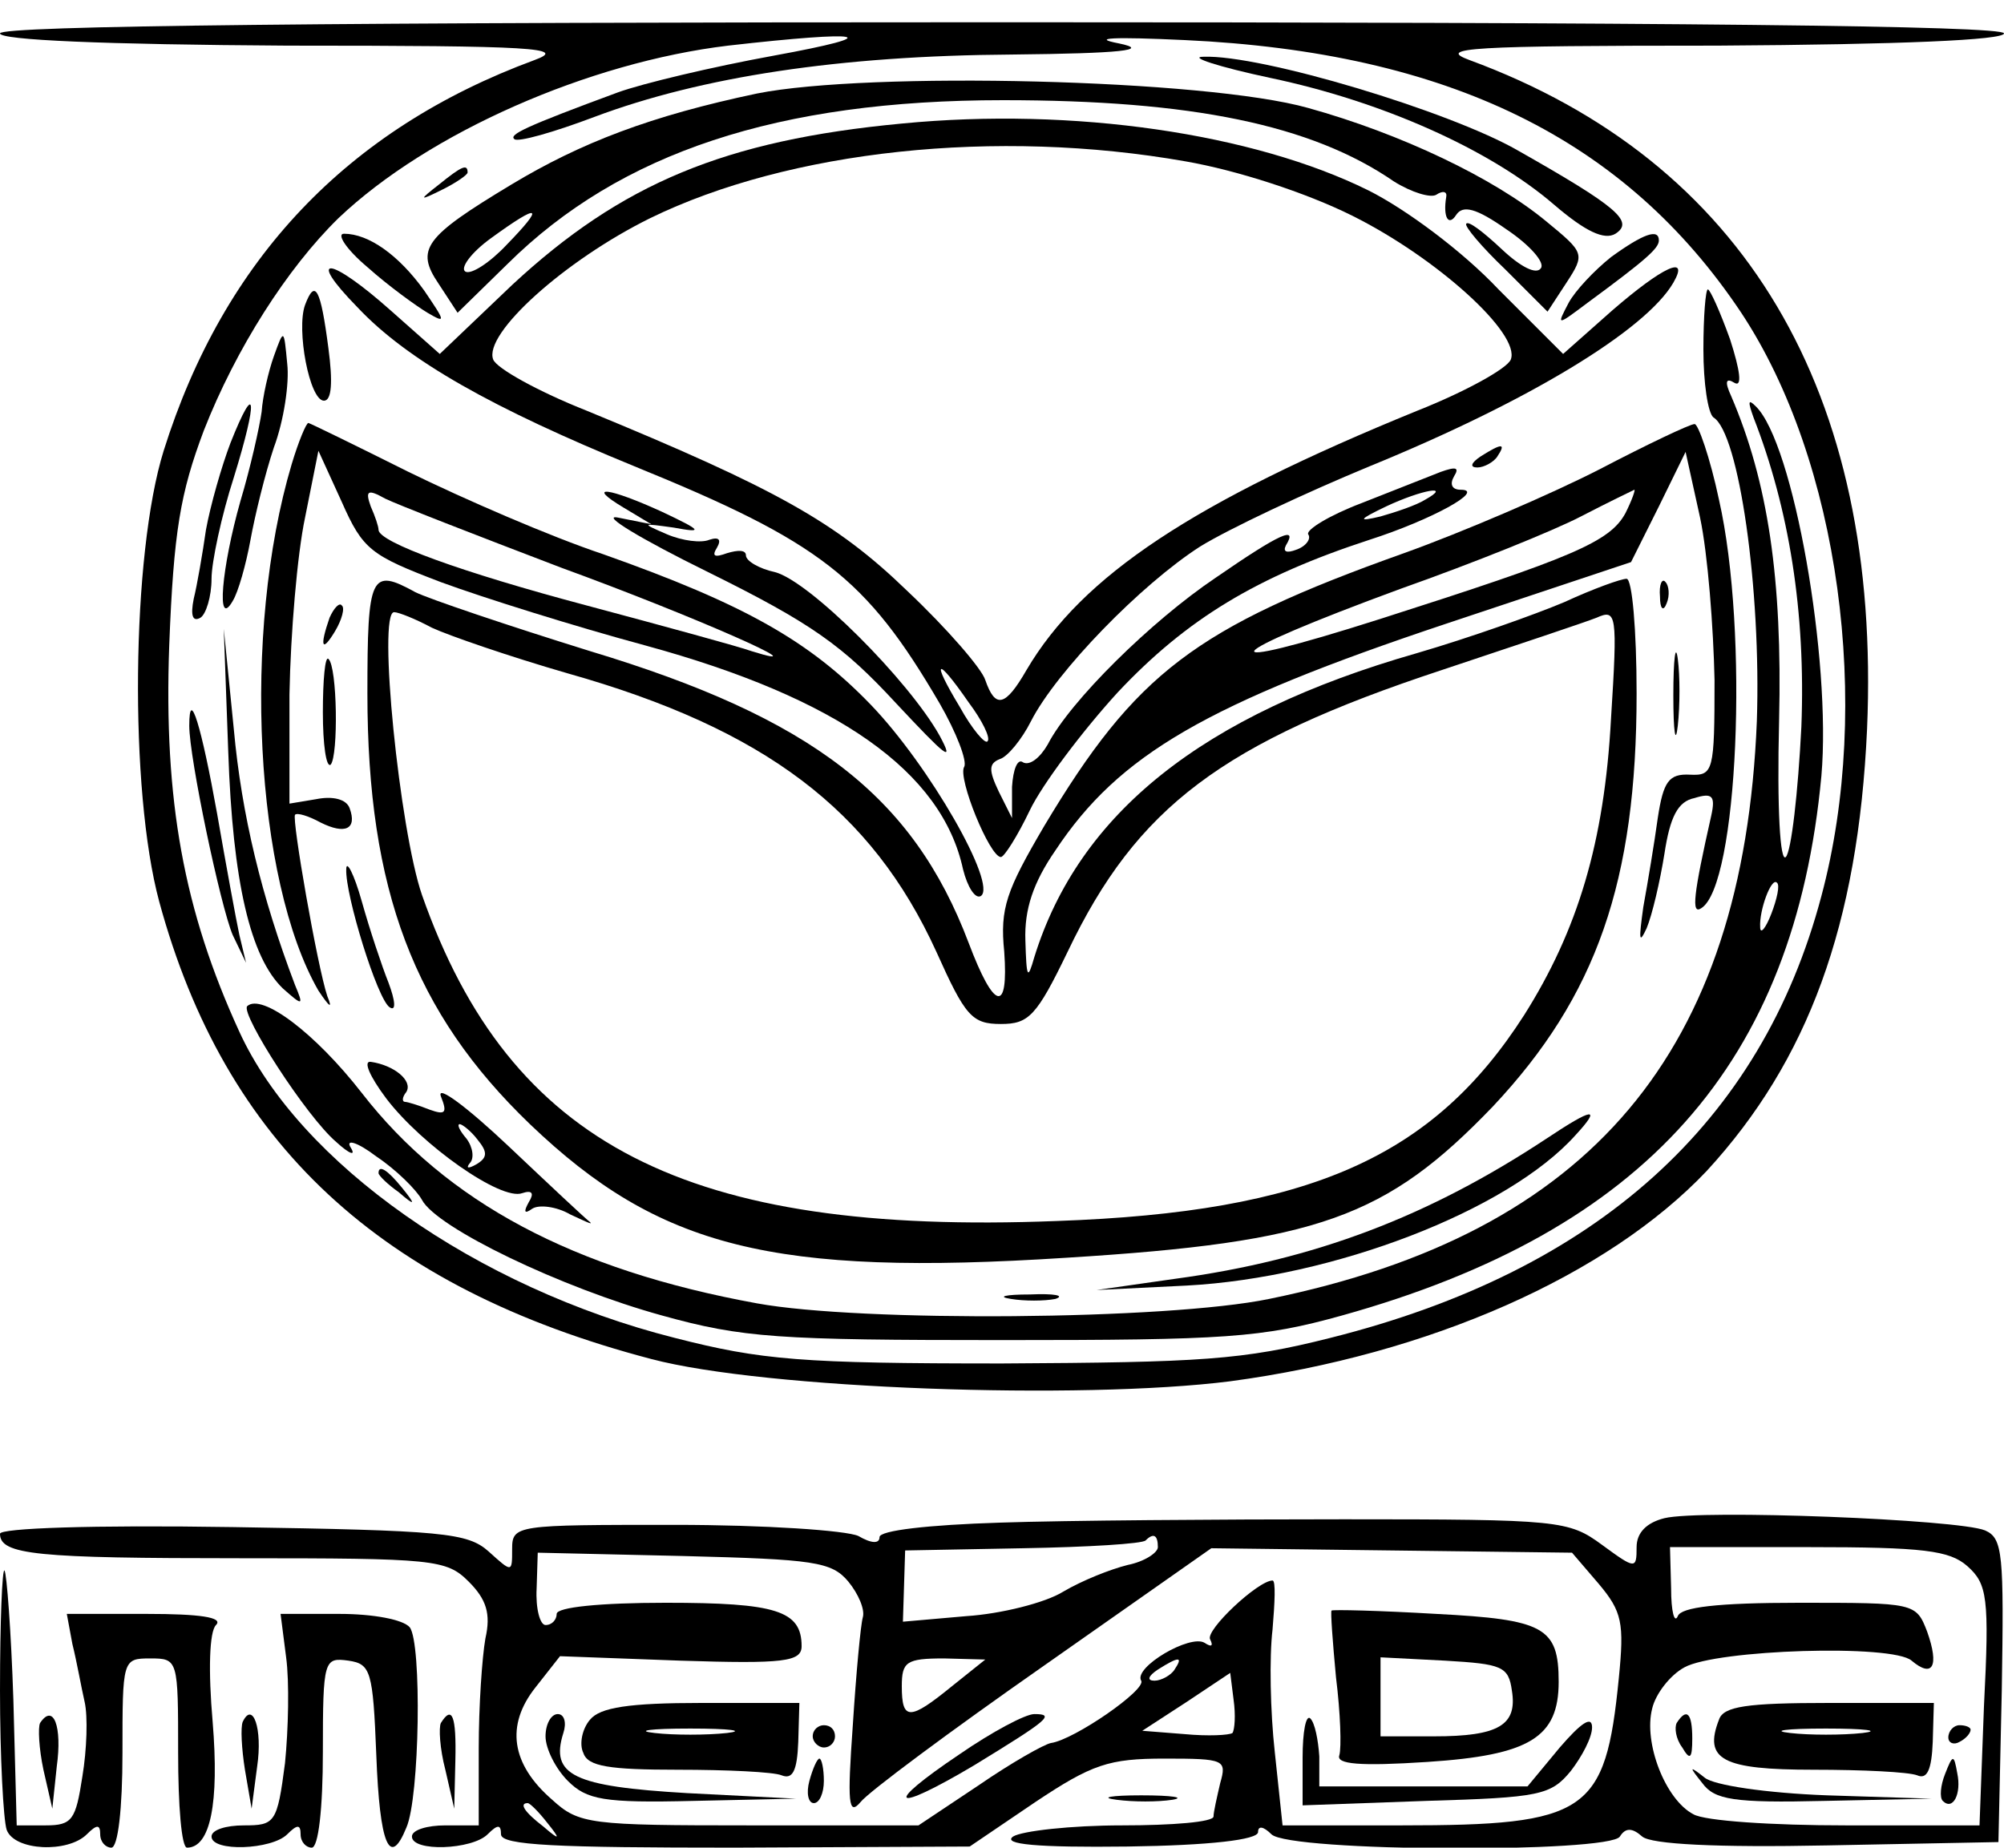<?xml version="1.0" standalone="no"?>
<!DOCTYPE svg PUBLIC "-//W3C//DTD SVG 20010904//EN"
 "http://www.w3.org/TR/2001/REC-SVG-20010904/DTD/svg10.dtd">
<svg version="1.0" xmlns="http://www.w3.org/2000/svg"
 width="180pt" height="166pt" viewBox="0 0 180 166"
 preserveAspectRatio="xMidYMid meet">
<g transform="translate(0,166) scale(0.1,-0.1)"
fill="#000000" stroke="none">
<path d="M0 1630 c0 -6 93 -10 258 -11 223 0 252 -2 222 -13 -168 -62 -279
-179 -333 -351 -29 -93 -31 -305 -4 -405 59 -217 198 -347 442 -411 102 -27
386 -37 520 -20 179 24 339 95 428 189 91 99 136 221 144 397 13 303 -110 510
-357 601 -30 11 -1 13 223 13 164 1 257 5 257 11 0 7 -307 10 -900 10 -593 0
-900 -3 -900 -10z m695 -20 c-55 -10 -118 -25 -140 -33 -84 -31 -98 -38 -93
-42 3 -3 35 6 72 20 96 36 220 55 375 56 98 1 125 4 96 10 -26 5 -5 6 59 3
237 -11 396 -89 500 -245 88 -133 118 -352 72 -524 -54 -204 -202 -337 -441
-397 -79 -20 -116 -22 -295 -23 -180 0 -216 3 -294 23 -178 45 -337 157 -391
275 -50 109 -68 208 -63 347 4 103 10 137 31 193 29 74 75 146 121 191 81 77
225 140 350 155 123 14 145 10 41 -9z"/>
<path d="M1141 1590 c100 -21 197 -64 255 -114 28 -24 45 -32 55 -26 17 11 2
24 -88 75 -61 35 -230 86 -282 84 -14 0 13 -9 60 -19z"/>
<path d="M680 1576 c-95 -20 -158 -44 -221 -82 -78 -47 -86 -58 -65 -89 l17
-26 45 44 c101 100 243 147 445 147 169 0 277 -22 351 -73 16 -10 33 -15 38
-12 6 4 10 3 9 -2 -3 -18 2 -27 9 -16 6 9 18 6 45 -13 21 -14 35 -30 31 -35
-4 -6 -18 1 -35 17 -16 15 -30 26 -32 23 -2 -2 14 -21 35 -41 l38 -38 17 26
c17 26 16 27 -18 55 -47 39 -131 79 -214 102 -92 26 -395 33 -495 13z m-225
-136 c-15 -16 -32 -27 -37 -24 -5 3 5 17 23 30 44 32 49 30 14 -6z"/>
<path d="M810 1549 c-159 -15 -252 -54 -350 -145 l-65 -62 -44 39 c-55 49 -77
51 -30 3 45 -48 122 -91 249 -143 167 -68 208 -100 274 -213 15 -26 25 -52 22
-57 -6 -10 23 -81 33 -81 3 0 15 19 26 42 11 23 47 71 79 106 62 66 125 104
226 137 56 18 105 45 82 45 -8 0 -10 5 -6 12 5 8 2 9 -12 4 -10 -4 -43 -17
-71 -28 -29 -11 -50 -24 -48 -28 3 -4 -2 -11 -11 -14 -8 -3 -12 -2 -9 4 11 18
-5 11 -63 -29 -58 -39 -131 -111 -151 -150 -7 -12 -16 -19 -22 -16 -5 4 -9 -6
-10 -22 l0 -28 -12 24 c-9 19 -9 25 1 29 7 2 20 18 28 34 23 45 99 123 152
157 26 16 94 48 152 72 142 58 248 122 273 165 15 26 -10 14 -55 -25 l-44 -39
-58 58 c-32 34 -83 72 -117 89 -103 51 -265 75 -419 60z m255 -34 c46 -8 108
-28 150 -49 76 -38 151 -106 142 -129 -3 -8 -41 -29 -84 -46 -201 -82 -301
-148 -351 -233 -19 -33 -28 -35 -37 -9 -3 10 -34 46 -70 80 -64 62 -118 92
-288 162 -43 17 -81 38 -84 46 -9 23 64 89 141 127 125 61 311 81 481 51z
m215 -304 c-8 -5 -26 -11 -40 -15 -21 -5 -20 -3 5 9 32 15 60 20 35 6z m-410
-182 c12 -16 20 -32 17 -35 -2 -3 -14 11 -25 31 -26 43 -21 46 8 4z"/>
<path d="M394 1494 c-18 -14 -18 -15 4 -4 12 6 22 13 22 15 0 8 -5 6 -26 -11z"/>
<path d="M330 1420 c19 -17 44 -35 54 -41 17 -10 16 -8 -3 20 -23 32 -50 51
-72 51 -7 0 2 -14 21 -30z"/>
<path d="M1447 1429 c-15 -12 -32 -30 -38 -41 -11 -21 -11 -21 17 0 53 39 64
49 64 56 0 11 -14 6 -43 -15z"/>
<path d="M274 1386 c-8 -22 4 -86 17 -86 7 0 8 17 4 47 -7 54 -12 63 -21 39z"/>
<path d="M1530 1346 c0 -30 4 -57 9 -61 23 -14 43 -155 39 -273 -12 -297 -149
-460 -438 -519 -92 -19 -367 -21 -460 -4 -165 30 -279 91 -355 189 -42 54 -90
90 -103 78 -6 -7 53 -99 80 -122 12 -11 18 -13 13 -5 -5 8 6 5 23 -8 18 -12
36 -30 41 -39 13 -25 125 -79 216 -104 72 -20 104 -22 305 -22 201 0 233 2
305 22 273 76 407 227 431 485 9 104 -25 299 -59 332 -7 7 -7 4 -2 -10 32 -82
47 -175 43 -278 -3 -59 -9 -112 -14 -117 -5 -5 -8 42 -6 123 3 127 -10 214
-43 291 -6 13 -5 17 3 12 7 -4 5 11 -4 39 -9 25 -18 45 -20 45 -2 0 -4 -24 -4
-54z m61 -507 c-5 -13 -10 -19 -10 -12 -1 15 10 45 15 40 3 -2 0 -15 -5 -28z"/>
<path d="M246 1340 c-5 -14 -10 -36 -11 -50 -2 -14 -10 -50 -19 -80 -17 -60
-22 -116 -7 -90 5 8 12 33 16 55 4 22 13 59 21 83 9 24 14 58 12 75 -3 32 -3
32 -12 7z"/>
<path d="M207 1262 c-8 -21 -18 -56 -22 -78 -3 -21 -8 -50 -11 -62 -3 -15 -1
-21 6 -17 5 3 10 19 10 35 0 15 9 57 20 91 22 71 20 89 -3 31z"/>
<path d="M262 1243 c-45 -151 -33 -374 24 -473 10 -15 13 -17 8 -5 -9 27 -32
159 -29 163 2 2 12 -1 23 -7 22 -11 33 -6 26 13 -3 8 -15 11 -30 8 l-24 -4 0
98 c1 55 7 126 14 159 l12 60 21 -46 c19 -43 26 -48 89 -72 38 -14 121 -40
184 -57 172 -47 266 -113 285 -201 4 -16 11 -27 16 -24 15 10 -46 117 -99 172
-55 57 -113 90 -240 135 -48 16 -126 50 -175 74 -48 24 -89 44 -90 44 -2 0 -9
-17 -15 -37z m242 -93 c118 -43 238 -96 171 -75 -11 4 -77 22 -148 41 -113 30
-187 57 -187 68 0 3 -3 12 -7 21 -5 14 -3 16 13 7 10 -5 82 -33 158 -62z"/>
<path d="M1436 1238 c-43 -22 -122 -56 -175 -75 -188 -67 -241 -108 -323 -245
-34 -58 -40 -74 -36 -113 4 -56 -9 -53 -32 8 -50 132 -141 202 -340 262 -74
23 -145 47 -157 53 -40 22 -43 16 -43 -91 0 -177 42 -287 146 -387 116 -111
218 -137 482 -120 226 14 287 36 383 136 93 99 129 202 129 371 0 57 -4 103
-9 103 -5 0 -30 -9 -56 -21 -26 -11 -85 -32 -133 -46 -192 -55 -303 -144 -343
-273 -6 -21 -7 -19 -8 15 -1 28 7 52 27 81 57 86 136 132 352 204 l165 55 25
50 24 49 13 -59 c7 -33 12 -99 13 -146 0 -82 -1 -86 -22 -85 -19 1 -24 -6 -29
-39 -3 -22 -9 -58 -13 -80 -4 -29 -4 -34 3 -19 5 12 12 42 16 67 5 33 12 47
27 50 16 5 19 2 15 -16 -16 -71 -18 -89 -9 -83 33 20 43 248 16 367 -8 38 -19
69 -22 68 -4 0 -42 -18 -86 -41z m24 -39 c-14 -26 -48 -40 -220 -95 -160 -51
-148 -34 18 27 65 23 137 52 162 65 25 13 46 23 48 24 1 0 -2 -9 -8 -21z
m-1072 -103 c15 -7 70 -26 122 -41 177 -50 273 -123 331 -250 26 -58 32 -65
58 -65 25 0 32 7 60 65 62 130 139 188 336 253 66 22 129 43 139 47 18 8 19 4
13 -91 -6 -111 -30 -190 -78 -266 -82 -128 -193 -177 -420 -185 -332 -13 -491
68 -570 293 -20 58 -40 254 -25 254 4 0 19 -6 34 -14z"/>
<path d="M1330 1250 c-9 -6 -10 -10 -3 -10 6 0 15 5 18 10 8 12 4 12 -15 0z"/>
<path d="M560 1204 l25 -15 -30 6 c-16 3 20 -19 81 -49 93 -46 121 -66 169
-118 44 -47 53 -55 39 -29 -28 50 -117 139 -148 147 -14 3 -26 10 -26 15 0 5
-7 5 -17 2 -11 -4 -14 -3 -9 5 4 7 2 10 -7 7 -7 -3 -24 -1 -38 5 -23 10 -23
10 6 6 27 -5 26 -3 -10 14 -48 22 -70 25 -35 4z"/>
<path d="M1491 1124 c0 -11 3 -14 6 -6 3 7 2 16 -1 19 -3 4 -6 -2 -5 -13z"/>
<path d="M296 1105 c-9 -26 -7 -32 5 -12 6 10 9 21 6 23 -2 3 -7 -2 -11 -11z"/>
<path d="M205 985 c4 -118 20 -185 49 -213 18 -16 19 -16 11 3 -30 79 -48 153
-55 230 l-9 90 4 -110z"/>
<path d="M1503 1035 c0 -33 2 -45 4 -27 2 18 2 45 0 60 -2 15 -4 0 -4 -33z"/>
<path d="M290 1020 c0 -29 3 -50 7 -47 7 8 6 88 -2 95 -3 3 -5 -19 -5 -48z"/>
<path d="M170 1008 c0 -29 28 -162 39 -188 l12 -25 -6 25 c-3 14 -12 63 -20
109 -14 78 -25 115 -25 79z"/>
<path d="M311 879 c-1 -23 28 -117 39 -124 6 -4 5 6 -1 22 -6 15 -17 48 -24
73 -7 25 -14 38 -14 29z"/>
<path d="M347 673 c32 -42 103 -92 122 -85 9 3 11 0 6 -8 -5 -9 -4 -11 3 -6 6
4 22 2 34 -5 13 -6 21 -10 18 -7 -3 2 -36 33 -73 68 -37 35 -65 56 -61 45 6
-15 4 -17 -10 -12 -10 4 -20 7 -22 7 -3 0 -3 4 1 9 6 10 -11 24 -32 27 -7 1
-1 -13 14 -33z m82 -37 c9 -11 9 -16 -1 -22 -7 -4 -10 -4 -6 1 4 4 3 14 -3 22
-6 7 -9 13 -6 13 2 0 10 -6 16 -14z"/>
<path d="M1389 637 c-106 -70 -208 -109 -334 -126 l-70 -10 81 4 c131 7 288
67 349 135 24 26 16 25 -26 -3z"/>
<path d="M340 606 c0 -2 8 -10 18 -17 15 -13 16 -12 3 4 -13 16 -21 21 -21 13z"/>
<path d="M908 493 c12 -2 30 -2 40 0 9 3 -1 5 -23 4 -22 0 -30 -2 -17 -4z"/>
<path d="M898 292 c-64 -2 -108 -7 -108 -13 0 -6 -7 -6 -19 1 -11 5 -84 10
-165 10 -143 0 -146 0 -146 -22 0 -21 0 -21 -21 -2 -19 17 -41 19 -230 22
-127 2 -209 -1 -209 -6 0 -19 33 -22 216 -22 174 0 185 -1 205 -21 16 -16 20
-29 15 -51 -3 -17 -6 -61 -6 -99 l0 -69 -30 0 c-16 0 -30 -4 -30 -10 0 -14 54
-12 68 2 9 9 12 9 12 0 0 -10 50 -12 210 -12 l211 1 59 40 c51 34 66 39 116
39 54 0 56 -1 50 -22 -3 -13 -6 -26 -6 -30 0 -5 -37 -8 -82 -8 -46 0 -90 -5
-98 -10 -10 -7 21 -10 103 -9 73 1 117 6 117 13 0 6 5 5 12 -2 16 -16 304 -17
313 -2 5 8 11 8 20 0 8 -7 67 -10 166 -8 l154 3 3 136 c2 123 1 137 -15 144
-24 10 -255 19 -288 11 -16 -4 -25 -13 -25 -26 0 -20 -1 -20 -31 2 -30 22 -38
23 -232 23 -111 0 -250 -1 -309 -3z m142 -22 c0 -5 -12 -13 -27 -16 -16 -4
-41 -14 -58 -24 -16 -10 -56 -20 -87 -22 l-57 -5 1 32 1 32 106 2 c58 1 107 4
110 7 7 7 11 5 11 -6z m-278 -31 c9 -11 15 -25 13 -32 -2 -7 -6 -50 -9 -97 -5
-70 -4 -82 7 -69 7 9 81 64 164 122 l151 106 162 -2 162 -2 24 -28 c21 -25 23
-35 18 -85 -12 -121 -28 -132 -195 -132 l-107 0 -7 66 c-4 36 -5 85 -2 110 2
24 3 44 0 44 -13 0 -61 -45 -56 -53 3 -6 1 -7 -5 -3 -13 8 -64 -22 -57 -34 5
-8 -60 -53 -81 -56 -6 -1 -36 -18 -65 -38 l-54 -36 -152 0 c-143 0 -153 1
-177 23 -37 32 -42 67 -15 101 l22 28 108 -4 c93 -3 109 -1 109 13 0 32 -23
39 -122 39 -59 0 -98 -4 -98 -10 0 -5 -4 -10 -10 -10 -5 0 -9 15 -8 33 l1 32
131 -3 c117 -3 133 -5 148 -23z m1005 14 c18 -16 20 -28 15 -126 l-4 -107
-120 0 c-66 0 -127 4 -137 10 -25 13 -45 64 -37 95 3 13 16 30 29 37 29 16
187 21 204 6 19 -16 25 -5 14 26 -10 26 -11 26 -115 26 -74 0 -106 -4 -109
-12 -3 -7 -6 4 -6 25 l-1 37 124 0 c104 0 127 -3 143 -17z m-912 -108 c-38
-31 -45 -31 -45 0 0 22 4 25 38 25 l37 -1 -30 -24z m200 15 c-3 -5 -12 -10
-18 -10 -7 0 -6 4 3 10 19 12 23 12 15 0z m52 -57 c-3 -2 -22 -3 -43 -1 l-38
3 40 26 39 26 3 -24 c2 -14 1 -27 -1 -30z m-616 -80 c13 -16 12 -17 -3 -4 -17
13 -22 21 -14 21 2 0 10 -8 17 -17z"/>
<path d="M1196 213 c-1 -1 1 -28 4 -60 4 -32 5 -63 3 -70 -3 -8 18 -10 79 -6
92 6 118 22 118 72 0 49 -13 56 -110 61 -51 3 -93 4 -94 3z m162 -72 c5 -31
-12 -41 -70 -41 l-48 0 0 35 0 36 58 -3 c51 -3 57 -5 60 -27z"/>
<path d="M530 115 c-7 -8 -10 -22 -6 -30 4 -12 23 -15 85 -15 44 0 86 -2 93
-5 10 -4 14 4 15 30 l1 35 -88 0 c-65 0 -91 -4 -100 -15z m123 -12 c-18 -2
-48 -2 -65 0 -18 2 -4 4 32 4 36 0 50 -2 33 -4z"/>
<path d="M490 100 c0 -11 9 -29 20 -40 17 -17 32 -20 113 -18 l92 2 -98 5
c-102 6 -123 16 -111 54 3 9 1 17 -5 17 -6 0 -11 -9 -11 -20z"/>
<path d="M862 84 c-70 -47 -61 -54 13 -10 67 41 73 46 54 46 -8 0 -38 -16 -67
-36z"/>
<path d="M1170 81 l0 -43 111 4 c102 3 112 5 130 27 10 13 19 30 19 39 0 11
-10 4 -29 -18 l-29 -35 -93 0 -94 0 0 27 c-1 15 -4 30 -8 34 -4 4 -7 -12 -7
-35z"/>
<path d="M730 100 c0 -5 5 -10 10 -10 6 0 10 5 10 10 0 6 -4 10 -10 10 -5 0
-10 -4 -10 -10z"/>
<path d="M727 60 c-3 -11 -1 -20 4 -20 5 0 9 9 9 20 0 11 -2 20 -4 20 -2 0 -6
-9 -9 -20z"/>
<path d="M1544 115 c-14 -36 3 -45 85 -45 44 0 85 -2 93 -5 9 -4 13 5 14 30
l1 35 -94 0 c-74 0 -95 -3 -99 -15z m129 -12 c-18 -2 -48 -2 -65 0 -18 2 -4 4
32 4 36 0 50 -2 33 -4z"/>
<path d="M1506 112 c-2 -4 -1 -14 5 -22 7 -12 9 -10 9 8 0 23 -5 28 -14 14z"/>
<path d="M1750 99 c0 -5 5 -7 10 -4 6 3 10 8 10 11 0 2 -4 4 -10 4 -5 0 -10
-5 -10 -11z"/>
<path d="M1747 66 c-4 -10 -5 -21 -2 -24 9 -9 17 6 13 25 -3 17 -4 17 -11 -1z"/>
<path d="M1529 58 c11 -15 28 -18 110 -16 l96 2 -94 3 c-54 2 -102 9 -110 16
-14 11 -14 10 -2 -5z"/>
<path d="M0 142 c0 -60 3 -117 6 -126 7 -19 55 -21 72 -4 9 9 12 9 12 0 0 -7
5 -12 10 -12 6 0 10 35 10 85 0 84 0 85 25 85 25 0 25 -1 25 -85 0 -47 3 -85
8 -85 21 0 29 40 23 113 -4 46 -3 81 3 87 7 7 -15 10 -62 10 l-72 0 5 -27 c4
-16 8 -39 11 -52 3 -13 2 -43 -2 -67 -6 -39 -9 -44 -33 -44 l-26 0 -3 113 c-2
61 -6 114 -8 116 -2 2 -4 -46 -4 -107z"/>
<path d="M257 171 c3 -22 2 -65 -1 -95 -7 -54 -9 -56 -37 -56 -16 0 -29 -4
-29 -10 0 -14 54 -12 68 2 9 9 12 9 12 0 0 -7 5 -12 10 -12 6 0 10 35 10 86 0
83 1 85 23 82 20 -3 22 -9 25 -85 3 -80 12 -102 27 -65 12 27 14 166 3 180 -6
7 -33 12 -63 12 l-53 0 5 -39z"/>
<path d="M36 112 c-2 -4 -1 -23 3 -42 l8 -35 4 38 c5 36 -3 57 -15 39z"/>
<path d="M218 113 c-2 -5 -1 -24 2 -43 l6 -35 5 38 c5 34 -4 59 -13 40z"/>
<path d="M396 112 c-2 -4 -1 -23 4 -42 l8 -35 1 43 c1 41 -3 50 -13 34z"/>
<path d="M1003 43 c15 -2 37 -2 50 0 12 2 0 4 -28 4 -27 0 -38 -2 -22 -4z"/>
</g>
</svg>
